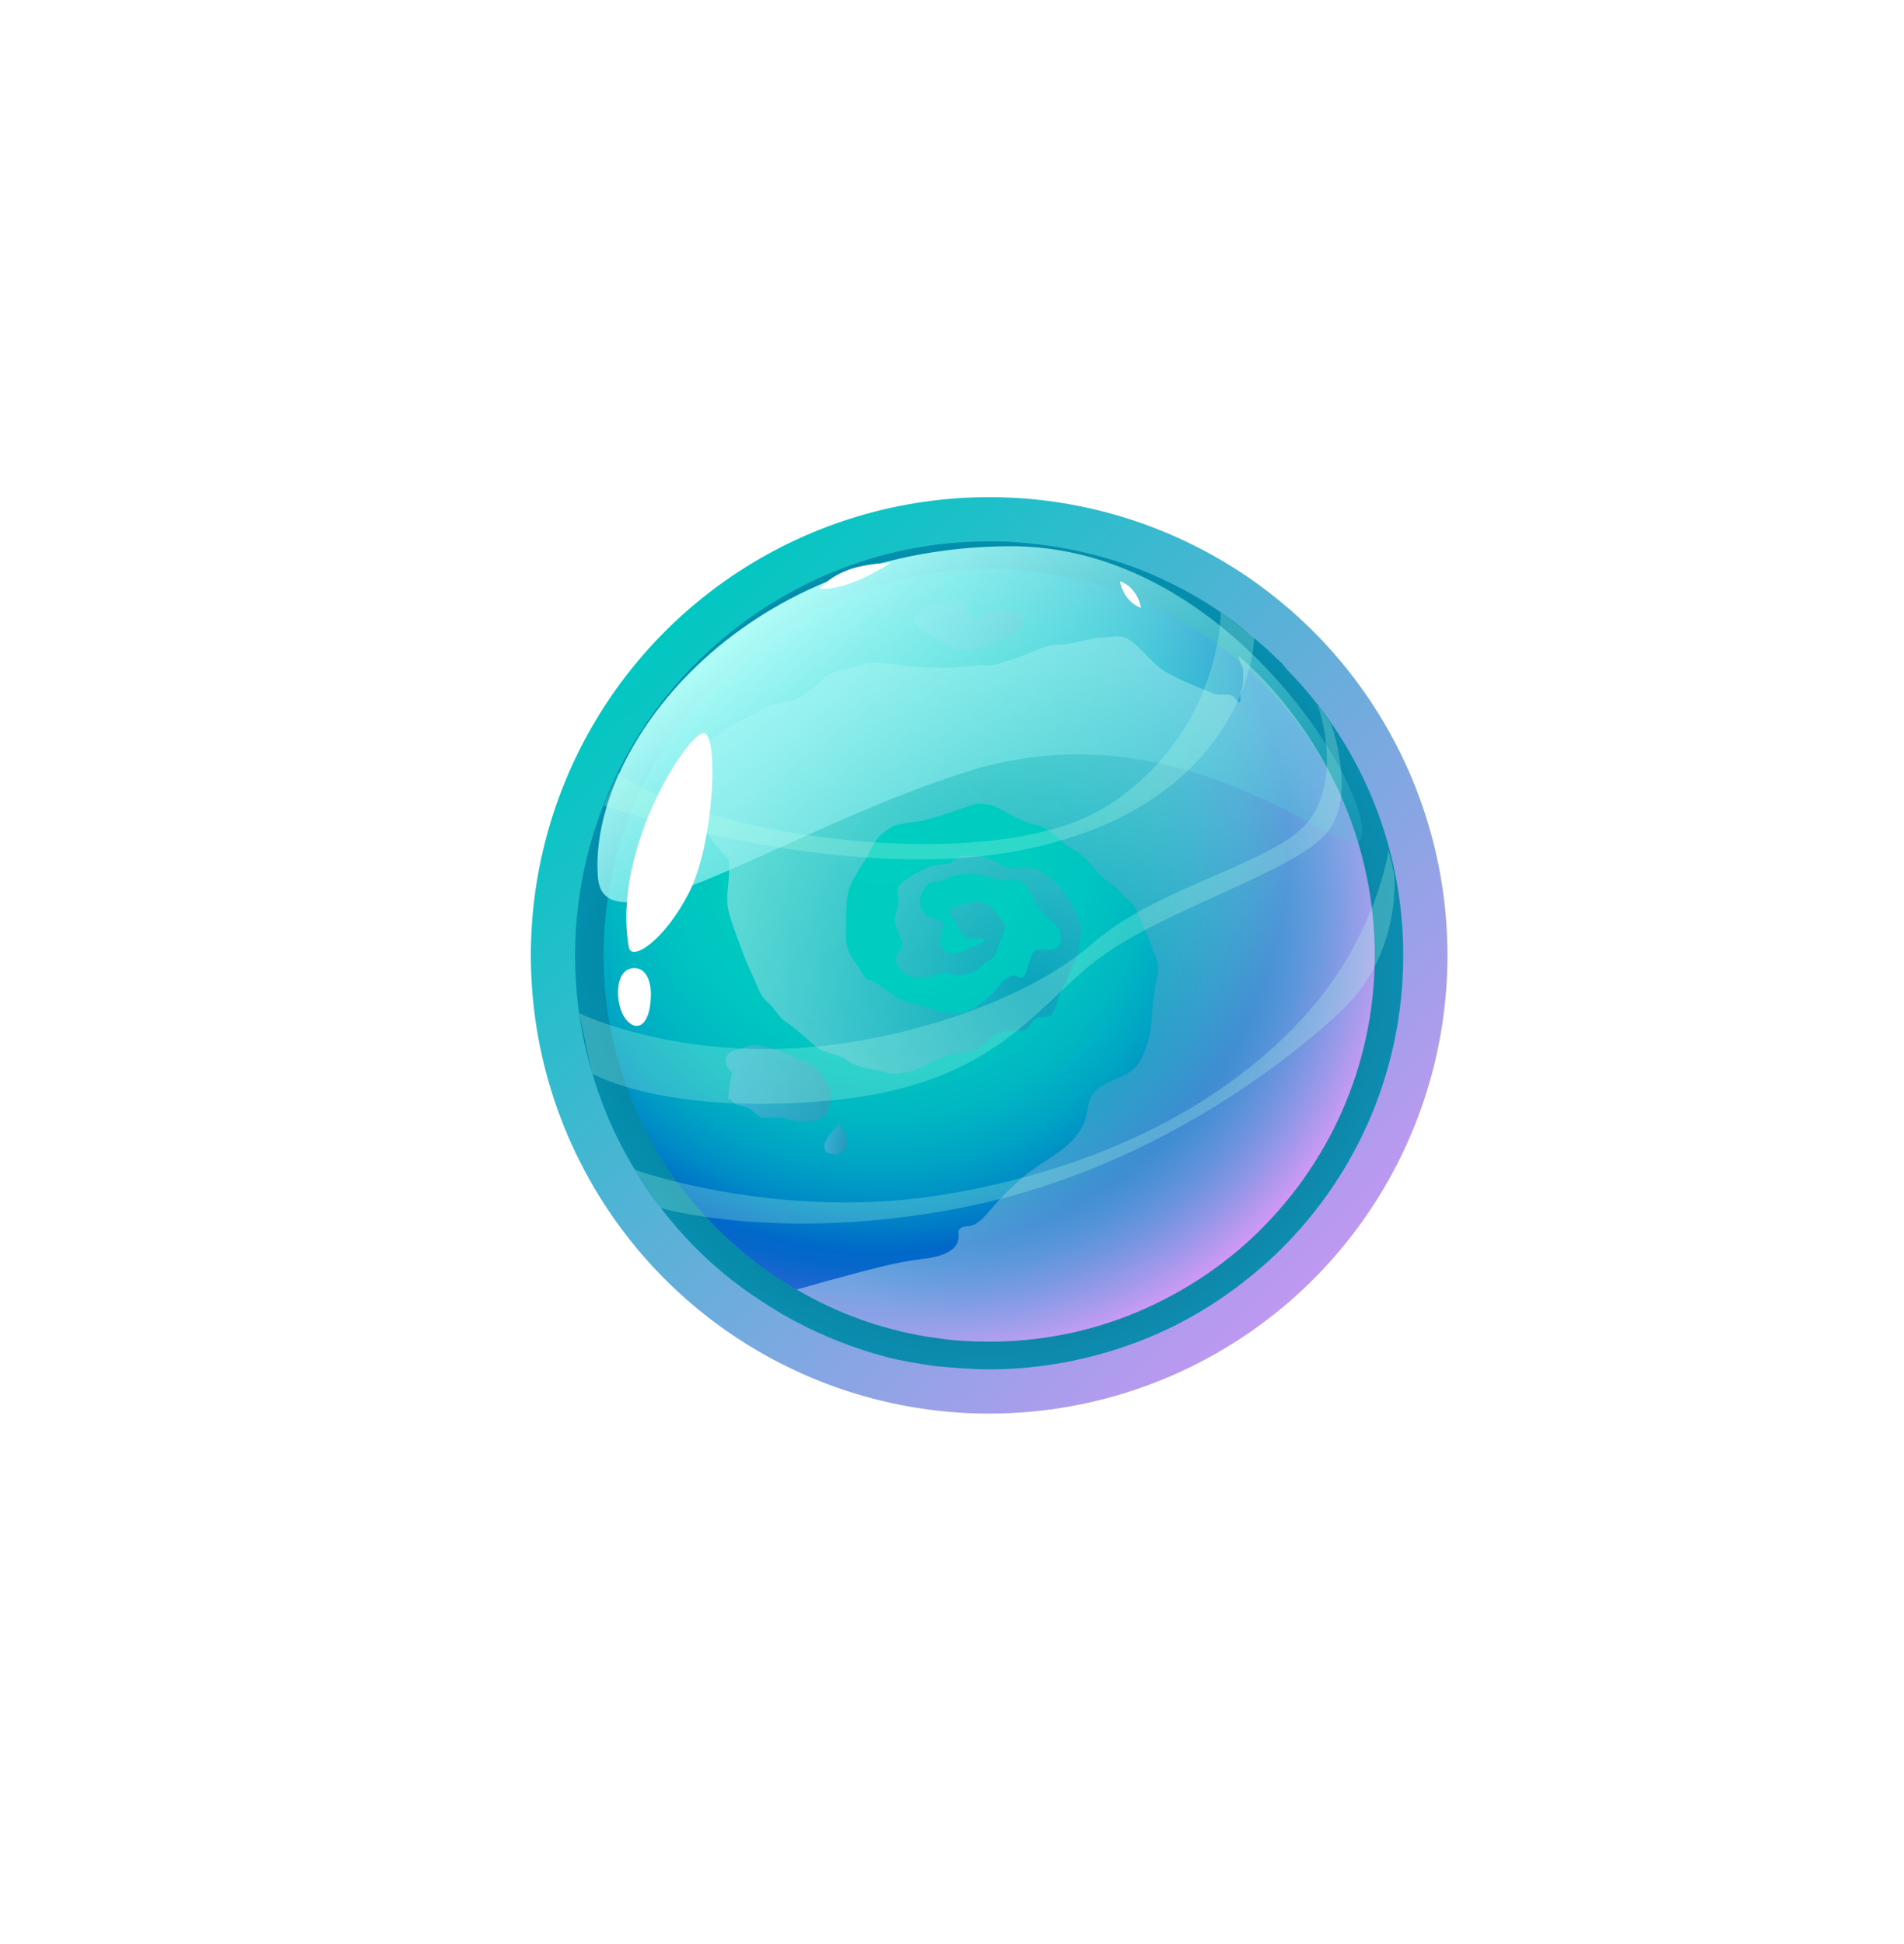 <svg width="1076" height="1099" viewBox="0 0 1076 1099" fill="none" xmlns="http://www.w3.org/2000/svg">
<g filter="url(#filter0_f_10_65)">
<circle cx="559" cy="540" r="234" fill="url(#paint0_linear_10_65)"/>
</g>
<g filter="url(#filter1_f_10_65)">
<circle cx="559" cy="540" r="259" fill="url(#paint1_linear_10_65)"/>
</g>
<path opacity="0.92" fill-rule="evenodd" clip-rule="evenodd" d="M793 540C793 607.713 764.469 668.516 718.451 711.354C696.363 731.622 670.593 748.205 642.062 758.799C616.292 768.472 588.221 774 559.23 774C548.646 774 538.522 773.079 528.398 772.157C519.195 770.775 509.991 769.394 501.248 767.091C480.08 761.563 460.292 753.272 441.885 742.677C430.381 735.768 419.336 728.398 408.752 719.646C384.363 699.378 364.575 674.043 350.31 645.945C341.106 627.98 334.664 609.094 330.062 588.827C326.841 573.165 325 557.043 325 540.461C325 494.398 338.345 451.098 361.354 414.709C371.018 399.508 382.522 385.228 395.867 372.331C438.204 331.335 495.726 306 558.77 306C563.832 306 568.894 306 573.956 306.461C600.646 308.303 625.956 314.291 649.425 323.965C653.566 325.807 657.708 327.65 661.389 329.492C678.416 337.783 694.062 347.917 708.327 360.354C713.389 364.5 717.991 368.646 722.133 372.791C723.973 374.173 725.354 376.016 726.735 377.858C768.15 419.776 793 476.894 793 540Z" fill="url(#paint2_radial_10_65)"/>
<path fill-rule="evenodd" clip-rule="evenodd" d="M776.894 540C776.894 603.106 750.204 659.764 707.407 699.838C687.16 718.724 662.77 733.925 636.54 744.059C612.611 753.271 586.381 758.338 559.23 758.338C549.567 758.338 539.903 757.878 530.699 756.496C521.956 755.574 513.673 753.732 505.39 751.429C485.602 746.362 467.195 738.531 450.168 728.858C439.124 722.409 429 715.5 419.337 707.208C396.788 688.323 377.921 664.83 364.575 638.574C356.292 621.992 349.85 604.027 345.708 585.141C342.487 570.401 341.106 555.661 341.106 540C341.106 496.7 353.531 456.626 375.16 423C384.363 408.72 394.947 395.362 407.372 383.385C446.487 345.153 500.328 321.661 559.23 321.661C563.832 321.661 568.894 321.661 573.496 322.122C598.345 323.964 621.814 329.492 643.443 338.704C647.124 340.086 650.806 341.929 654.487 343.771C670.133 351.602 684.859 361.275 698.664 372.33C703.266 376.015 707.407 380.161 711.549 384.307C712.929 385.689 714.77 387.071 716.151 388.913C753.885 428.067 776.894 481.5 776.894 540Z" fill="url(#paint3_radial_10_65)"/>
<path opacity="0.4" fill-rule="evenodd" clip-rule="evenodd" d="M776.895 540C776.895 603.106 750.204 659.764 707.408 699.838C687.16 718.724 662.771 733.925 636.54 744.059C612.611 753.271 586.381 758.338 559.231 758.338C549.567 758.338 539.903 757.878 530.7 756.496C501.709 752.811 474.558 743.138 450.169 728.858C457.532 727.016 464.434 724.712 471.797 722.87C489.284 718.264 505.85 713.197 523.337 711.354C530.24 710.433 541.744 707.669 541.744 698.917C541.744 696.614 541.284 695.693 542.664 694.311C544.505 692.929 546.346 693.39 548.186 692.929C553.248 692.008 557.39 686.48 560.611 682.795C565.673 676.807 571.656 670.819 577.638 665.752C589.142 655.618 604.788 650.551 612.151 635.811C613.992 631.665 614.452 627.519 615.372 623.374C616.293 618.307 619.974 615.083 624.576 612.779C629.638 609.555 635.62 608.634 640.222 604.488C644.824 600.803 646.664 594.815 648.505 589.287C651.266 580.535 650.806 571.323 652.187 562.11C652.647 557.504 654.027 552.897 654.487 548.291C654.487 543.685 653.107 540.46 651.266 536.315C648.965 529.405 645.284 522.035 642.523 515.126C641.602 512.362 639.762 510.52 637.461 508.677C634.24 505.913 631.939 502.689 628.717 499.925C626.417 498.083 623.656 496.701 621.815 494.858C619.974 493.476 618.594 491.173 617.213 489.33C614.452 486.567 611.691 483.342 608.01 481.039C599.266 476.433 594.204 467.681 584.08 465.838C571.656 463.535 561.532 450.638 548.647 455.244C540.363 458.008 532.08 461.232 522.877 463.535C517.355 464.917 510.912 464.917 505.39 466.76C502.169 468.142 498.487 470.905 496.186 473.669C492.505 477.815 491.125 483.342 487.903 487.488C485.602 490.712 484.222 493.937 481.921 497.622C478.24 504.531 478.24 511.441 478.24 519.271C478.24 523.417 477.779 528.023 478.24 532.169C478.7 537.236 481.001 540.921 484.222 545.067C486.063 547.37 487.443 551.515 489.744 553.358C491.125 554.279 492.045 553.819 493.425 554.74C495.726 555.661 496.647 556.582 498.487 557.964C504.009 562.11 509.992 566.256 516.894 567.638C520.576 568.559 523.797 569.019 527.018 570.401C529.779 571.783 533.001 572.244 536.222 572.705C543.585 573.626 550.027 570.862 555.549 566.256C559.231 563.492 561.532 561.189 564.293 557.504C565.673 555.661 566.594 554.279 568.894 552.897C570.275 551.976 571.656 551.055 573.496 551.516C574.877 551.516 576.257 553.358 578.098 552.437C579.479 551.516 580.399 547.37 580.859 546.449C581.779 544.145 582.24 541.382 583.16 539.539C585.001 535.854 587.762 536.775 591.443 536.775C593.744 536.775 596.965 536.315 598.806 534.472C600.187 532.169 599.726 528.023 598.806 525.72C596.965 522.496 592.824 519.732 590.523 517.429C588.682 515.586 587.302 513.283 585.461 510.98C582.7 506.834 581.319 498.543 575.337 497.622C573.036 497.161 569.815 497.622 567.514 497.622C564.753 497.622 562.912 497.161 560.151 496.24C556.009 495.319 552.328 493.937 547.726 493.937C542.204 493.937 537.602 495.319 532.54 497.622C530.24 498.543 528.859 498.082 526.558 498.543C524.257 499.464 520.576 504.071 520.116 506.835C519.195 511.901 521.036 516.508 526.098 518.811C527.479 519.271 531.16 519.732 532.54 521.114C533.921 522.956 533.001 525.26 532.08 527.102C530.24 532.169 531.16 538.157 537.142 539.079C541.284 539.539 545.425 537.236 548.647 535.393C551.408 534.012 556.47 533.551 556.47 529.866C556.01 531.709 553.248 530.787 551.868 530.787C548.647 530.787 546.806 530.787 544.505 528.945C542.204 527.102 541.744 525.26 540.824 522.957C540.363 522.035 539.903 520.193 538.983 519.271C538.523 518.35 536.682 517.429 536.682 516.508C534.841 512.362 548.647 510.059 550.948 509.598C556.47 509.138 560.611 512.823 563.833 516.968C565.213 518.811 567.974 521.575 567.974 523.878C567.974 526.181 566.133 529.866 565.213 532.169C564.293 534.472 563.833 536.315 562.912 538.618C561.992 541.382 560.611 541.842 558.31 543.224C556.009 544.606 554.169 546.449 552.328 548.291C550.027 550.134 547.266 550.594 544.505 551.055C540.363 551.976 536.682 549.673 532.54 550.134C528.859 550.134 526.098 552.437 522.877 552.437C515.514 552.897 509.532 551.976 506.771 544.145C505.85 540.921 506.771 539.539 508.611 537.236C510.912 534.933 509.992 533.09 509.071 530.327C507.691 527.102 506.31 524.338 505.85 521.114C505.39 517.89 507.231 514.205 507.691 510.519C508.151 507.756 506.771 503.61 507.691 501.307C508.611 499.004 513.213 496.701 515.514 494.858C518.275 493.016 521.496 492.094 524.717 490.252C528.399 488.409 531.16 488.87 534.841 488.409C538.063 487.949 539.443 485.645 542.204 484.264C545.425 482.882 549.567 483.803 552.788 483.803C556.47 483.803 558.31 485.185 561.532 486.567C564.753 487.949 567.054 490.252 570.735 490.712C574.877 491.173 579.018 490.252 583.16 490.712C587.302 491.173 588.682 493.016 591.903 495.319C595.125 497.622 597.425 499.004 600.187 502.689C601.567 504.531 602.027 506.374 603.408 507.756C604.788 509.598 605.709 510.519 606.629 512.823C607.549 515.586 609.39 518.35 610.31 521.575C610.771 523.417 611.231 524.799 611.231 526.642C610.771 528.945 609.85 531.248 609.85 533.551C609.85 539.079 607.549 543.224 605.248 548.291C602.948 553.358 600.647 558.425 598.346 563.492C596.965 566.716 596.505 573.626 591.903 574.547C589.602 575.008 587.302 574.547 585.001 575.929C582.7 577.311 582.24 580.075 580.399 581.456C578.558 583.299 576.257 582.378 573.956 582.378C570.275 582.378 567.054 582.838 563.833 584.22C559.691 586.063 556.93 589.748 553.248 592.051C550.027 593.433 546.346 595.275 542.664 595.736C539.903 596.197 537.602 595.736 534.841 596.657C528.859 598.5 524.257 602.185 518.275 604.488C513.673 605.87 508.151 607.252 503.549 606.791C501.709 606.791 499.868 605.87 498.027 605.409C495.266 604.488 492.045 604.488 488.824 603.567C486.523 603.106 484.222 602.185 481.921 601.264C479.62 600.342 478.24 598.5 475.939 597.579C470.877 595.275 465.815 595.275 461.213 591.59C455.231 586.984 450.169 581.456 443.726 577.311C440.965 575.468 439.585 573.165 437.744 570.862C436.363 568.559 434.523 567.177 432.682 565.334C429.921 562.571 428.54 558.886 427.16 555.661C424.859 550.134 422.098 544.606 419.797 538.618C417.036 530.327 413.355 522.496 411.514 513.744C410.133 506.374 411.974 499.925 411.974 493.016C411.974 491.173 412.434 489.331 411.974 487.488C411.514 484.724 409.213 482.882 407.372 481.039C401.85 474.59 396.788 468.142 393.567 459.85C390.346 451.559 388.965 441.425 391.266 432.673C393.567 424.842 398.629 420.697 405.071 415.63C411.054 411.023 418.417 407.338 425.319 404.114C428.54 402.271 431.302 400.429 434.523 399.047C437.744 397.665 441.886 397.205 445.567 396.283C448.788 395.362 451.089 395.362 453.85 393.059C456.611 391.216 459.832 388.913 462.133 386.61C465.355 383.846 467.655 380.622 472.257 379.701C477.779 378.319 484.222 376.476 489.744 375.094C497.107 373.712 505.85 375.555 513.213 376.476C520.576 377.397 527.479 377.397 534.841 377.397C540.824 377.397 546.806 376.476 552.788 376.016C555.089 376.016 557.39 376.476 559.691 376.016C563.372 376.016 566.594 374.173 570.275 373.252C577.178 371.409 583.16 368.185 590.063 365.882C595.125 364.039 600.187 364.5 605.248 363.579C610.771 362.657 616.293 360.815 622.275 360.354C627.337 360.354 632.399 358.512 637.001 360.815C645.284 365.882 650.346 374.634 658.629 379.701C667.372 384.768 677.036 388.453 686.24 392.138C689.461 393.519 693.142 391.677 695.903 393.059C697.284 393.519 699.125 395.823 700.045 397.205C701.425 396.283 700.965 394.441 700.965 393.059C700.965 390.756 702.346 388.913 702.346 386.61C702.346 383.846 702.806 380.622 702.346 377.858C701.886 376.476 700.045 373.252 700.045 370.949C704.647 374.634 708.788 378.779 712.93 382.925C752.045 423.921 776.895 479.197 776.895 540Z" fill="url(#paint4_radial_10_65)"/>
<path opacity="0.3" fill-rule="evenodd" clip-rule="evenodd" d="M413.814 606.331C412.433 610.937 411.973 616.004 411.513 621.071C412.894 620.611 414.734 623.835 416.115 624.296C418.876 625.217 421.177 625.217 423.478 626.599C425.779 627.981 428.079 631.205 430.38 631.666C431.761 632.126 434.062 631.666 435.902 631.666C439.584 631.666 442.805 631.666 446.026 632.587C449.708 633.508 454.31 634.429 457.991 633.969C460.292 633.508 464.433 632.587 466.274 630.744C468.115 628.902 469.035 624.296 469.495 621.532C469.956 613.701 463.973 605.87 457.991 601.264C454.77 598.961 451.549 598.961 447.867 597.118C443.725 594.815 440.044 593.894 435.442 592.512C432.681 591.591 429 590.67 426.239 590.67C423.478 590.67 420.256 592.512 417.956 592.973C415.195 593.894 412.894 593.894 411.053 596.197C409.212 599.422 410.133 603.107 413.814 606.331Z" fill="url(#paint5_linear_10_65)"/>
<path opacity="0.3" fill-rule="evenodd" clip-rule="evenodd" d="M475.478 633.968C474.097 635.811 461.212 646.866 467.655 651.472C468.115 651.933 470.876 652.393 471.336 652.393C473.177 652.854 473.637 652.394 475.478 651.472C478.699 649.63 479.159 646.405 478.239 642.72C478.239 641.799 477.319 639.956 476.858 639.035C476.398 637.653 475.018 637.653 474.558 635.811L475.478 633.968Z" fill="url(#paint6_linear_10_65)"/>
<path opacity="0.3" fill-rule="evenodd" clip-rule="evenodd" d="M549.567 351.142C551.867 349.76 559.23 345.614 563.372 345.154C564.752 345.154 566.593 345.614 567.974 345.614C571.195 345.614 573.956 345.154 576.257 347.457C578.097 349.299 579.018 351.142 577.637 353.445C575.797 356.669 571.195 358.972 567.974 360.354C561.071 364.5 551.867 368.185 543.584 367.264C537.142 366.803 531.159 361.736 525.177 358.512C521.036 356.209 513.213 352.063 518.274 346.996C522.416 342.85 528.859 340.547 534.841 340.087C537.602 340.087 544.044 339.165 545.885 340.547C548.186 342.39 545.885 349.76 550.487 349.299L549.567 351.142Z" fill="url(#paint7_linear_10_65)"/>
<path fill-rule="evenodd" clip-rule="evenodd" d="M337.886 495.779C341.107 540.46 445.107 468.142 545.886 436.358C664.151 398.586 753.886 481.039 766.771 476.433C787.479 469.523 703.266 306.46 568.434 308.764C416.576 310.606 332.364 423.921 337.886 495.779Z" fill="url(#paint8_linear_10_65)"/>
<path opacity="0.5" fill-rule="evenodd" clip-rule="evenodd" d="M327.301 572.705L334.664 606.792C334.664 606.792 375.159 630.744 469.496 621.993C563.832 613.241 585.92 567.178 622.734 540.461C659.549 513.744 730.876 492.555 749.283 471.366C767.69 450.638 752.044 408.721 752.044 408.721L744.681 398.587C744.681 398.587 758.027 434.516 741.92 460.772C726.274 487.028 655.867 499.465 617.673 533.091C579.478 566.717 501.708 592.512 434.982 592.973C369.637 593.433 327.301 572.705 327.301 572.705Z" fill="#BDFFE8" fill-opacity="0.5"/>
<path opacity="0.5" fill-rule="evenodd" clip-rule="evenodd" d="M358.594 661.145L373.32 682.795C373.32 682.795 440.966 702.602 542.665 682.795C644.364 662.988 721.214 605.409 756.647 572.704C792.541 540 787.939 494.397 787.939 494.397L784.718 480.578C784.718 480.578 778.276 528.023 738.7 572.704C699.125 617.385 632.86 657.921 537.603 674.504C442.807 691.547 358.594 661.145 358.594 661.145Z" fill="#BDFFE8" fill-opacity="0.5"/>
<path opacity="0.5" fill-rule="evenodd" clip-rule="evenodd" d="M341.106 455.244C341.106 455.244 474.098 500.846 576.717 480.578C679.337 460.771 706.947 394.441 708.788 360.354L689.921 346.074C689.921 346.074 690.381 414.248 625.496 455.704C560.611 496.7 394.027 472.287 349.39 436.819L341.106 455.244Z" fill="#BDFFE8" fill-opacity="0.5"/>
<path fill-rule="evenodd" clip-rule="evenodd" d="M355.372 535.393C356.753 543.685 375.16 532.169 389.425 504.531C403.231 476.893 405.992 419.315 398.629 414.708C391.726 409.181 345.248 478.736 355.372 535.393Z" fill="white"/>
<path fill-rule="evenodd" clip-rule="evenodd" d="M356.753 547.37C347.089 549.212 347.549 568.098 353.532 575.929C359.514 583.76 367.337 580.075 367.797 563.492C368.257 553.819 364.576 545.988 356.753 547.37Z" fill="white"/>
<path fill-rule="evenodd" clip-rule="evenodd" d="M632.858 328.57C632.858 328.57 642.061 330.874 644.823 343.311C644.823 343.771 635.619 341.007 632.858 328.57Z" fill="white"/>
<path fill-rule="evenodd" clip-rule="evenodd" d="M463.053 332.717C463.053 332.717 469.956 324.426 483.761 320.741C494.805 317.977 501.248 318.437 503.549 317.977C503.549 317.977 480.08 334.099 463.053 332.717Z" fill="white"/>
<path d="M93.305 457.734C97.727 457.734 100.953 458.688 102.984 460.594C105.016 462.484 106.031 465.094 106.031 468.422C106.031 469.922 105.805 471.359 105.352 472.734C104.898 474.094 104.156 475.305 103.125 476.367C102.109 477.43 100.75 478.273 99.047 478.898C97.344 479.508 95.242 479.812 92.742 479.812H89.625V492H82.359V457.734H93.305ZM92.93 463.688H89.625V473.859H92.016C93.375 473.859 94.555 473.68 95.555 473.32C96.555 472.961 97.328 472.398 97.875 471.633C98.422 470.867 98.695 469.883 98.695 468.68C98.695 466.992 98.227 465.742 97.289 464.93C96.352 464.102 94.898 463.688 92.93 463.688ZM135.75 478.852C135.75 481.039 135.453 482.977 134.859 484.664C134.281 486.352 133.43 487.781 132.305 488.953C131.195 490.109 129.852 490.984 128.273 491.578C126.711 492.172 124.945 492.469 122.977 492.469C121.133 492.469 119.438 492.172 117.891 491.578C116.359 490.984 115.023 490.109 113.883 488.953C112.758 487.781 111.883 486.352 111.258 484.664C110.648 482.977 110.344 481.039 110.344 478.852C110.344 475.945 110.859 473.484 111.891 471.469C112.922 469.453 114.391 467.922 116.297 466.875C118.203 465.828 120.477 465.305 123.117 465.305C125.57 465.305 127.742 465.828 129.633 466.875C131.539 467.922 133.031 469.453 134.109 471.469C135.203 473.484 135.75 475.945 135.75 478.852ZM117.633 478.852C117.633 480.57 117.82 482.016 118.195 483.188C118.57 484.359 119.156 485.242 119.953 485.836C120.75 486.43 121.789 486.727 123.07 486.727C124.336 486.727 125.359 486.43 126.141 485.836C126.938 485.242 127.516 484.359 127.875 483.188C128.25 482.016 128.438 480.57 128.438 478.852C128.438 477.117 128.25 475.68 127.875 474.539C127.516 473.383 126.938 472.516 126.141 471.938C125.344 471.359 124.305 471.07 123.023 471.07C121.133 471.07 119.758 471.719 118.898 473.016C118.055 474.312 117.633 476.258 117.633 478.852ZM156.281 465.305C156.641 465.305 157.055 465.328 157.523 465.375C158.008 465.406 158.398 465.453 158.695 465.516L158.156 472.219C157.922 472.141 157.586 472.086 157.148 472.055C156.727 472.008 156.359 471.984 156.047 471.984C155.125 471.984 154.227 472.102 153.352 472.336C152.492 472.57 151.719 472.953 151.031 473.484C150.344 474 149.797 474.688 149.391 475.547C149 476.391 148.805 477.43 148.805 478.664V492H141.656V465.797H147.07L148.125 470.203H148.477C148.992 469.312 149.633 468.5 150.398 467.766C151.18 467.016 152.062 466.422 153.047 465.984C154.047 465.531 155.125 465.305 156.281 465.305ZM174.492 486.773C175.273 486.773 176.031 486.695 176.766 486.539C177.516 486.383 178.258 486.188 178.992 485.953V491.273C178.227 491.617 177.273 491.898 176.133 492.117C175.008 492.352 173.773 492.469 172.43 492.469C170.867 492.469 169.461 492.219 168.211 491.719C166.977 491.203 166 490.32 165.281 489.07C164.578 487.805 164.227 486.047 164.227 483.797V471.164H160.805V468.141L164.742 465.75L166.805 460.219H171.375V465.797H178.711V471.164H171.375V483.797C171.375 484.797 171.656 485.547 172.219 486.047C172.797 486.531 173.555 486.773 174.492 486.773ZM198.797 471.164H192.609V492H185.461V471.164H181.523V467.719L185.461 465.797V463.875C185.461 461.641 185.836 459.906 186.586 458.672C187.352 457.422 188.422 456.547 189.797 456.047C191.188 455.531 192.828 455.273 194.719 455.273C196.109 455.273 197.375 455.391 198.516 455.625C199.656 455.844 200.586 456.094 201.305 456.375L199.477 461.625C198.93 461.453 198.336 461.297 197.695 461.156C197.055 461.016 196.32 460.945 195.492 460.945C194.492 460.945 193.758 461.25 193.289 461.859C192.836 462.453 192.609 463.219 192.609 464.156V465.797H198.797V471.164ZM226.734 478.852C226.734 481.039 226.438 482.977 225.844 484.664C225.266 486.352 224.414 487.781 223.289 488.953C222.18 490.109 220.836 490.984 219.258 491.578C217.695 492.172 215.93 492.469 213.961 492.469C212.117 492.469 210.422 492.172 208.875 491.578C207.344 490.984 206.008 490.109 204.867 488.953C203.742 487.781 202.867 486.352 202.242 484.664C201.633 482.977 201.328 481.039 201.328 478.852C201.328 475.945 201.844 473.484 202.875 471.469C203.906 469.453 205.375 467.922 207.281 466.875C209.188 465.828 211.461 465.305 214.102 465.305C216.555 465.305 218.727 465.828 220.617 466.875C222.523 467.922 224.016 469.453 225.094 471.469C226.188 473.484 226.734 475.945 226.734 478.852ZM208.617 478.852C208.617 480.57 208.805 482.016 209.18 483.188C209.555 484.359 210.141 485.242 210.938 485.836C211.734 486.43 212.773 486.727 214.055 486.727C215.32 486.727 216.344 486.43 217.125 485.836C217.922 485.242 218.5 484.359 218.859 483.188C219.234 482.016 219.422 480.57 219.422 478.852C219.422 477.117 219.234 475.68 218.859 474.539C218.5 473.383 217.922 472.516 217.125 471.938C216.328 471.359 215.289 471.07 214.008 471.07C212.117 471.07 210.742 471.719 209.883 473.016C209.039 474.312 208.617 476.258 208.617 478.852ZM239.789 492H232.641V455.531H239.789V492ZM254.461 465.797V492H247.312V465.797H254.461ZM250.898 455.531C251.961 455.531 252.875 455.781 253.641 456.281C254.406 456.766 254.789 457.68 254.789 459.023C254.789 460.352 254.406 461.273 253.641 461.789C252.875 462.289 251.961 462.539 250.898 462.539C249.82 462.539 248.898 462.289 248.133 461.789C247.383 461.273 247.008 460.352 247.008 459.023C247.008 457.68 247.383 456.766 248.133 456.281C248.898 455.781 249.82 455.531 250.898 455.531ZM285.797 478.852C285.797 481.039 285.5 482.977 284.906 484.664C284.328 486.352 283.477 487.781 282.352 488.953C281.242 490.109 279.898 490.984 278.32 491.578C276.758 492.172 274.992 492.469 273.023 492.469C271.18 492.469 269.484 492.172 267.938 491.578C266.406 490.984 265.07 490.109 263.93 488.953C262.805 487.781 261.93 486.352 261.305 484.664C260.695 482.977 260.391 481.039 260.391 478.852C260.391 475.945 260.906 473.484 261.938 471.469C262.969 469.453 264.438 467.922 266.344 466.875C268.25 465.828 270.523 465.305 273.164 465.305C275.617 465.305 277.789 465.828 279.68 466.875C281.586 467.922 283.078 469.453 284.156 471.469C285.25 473.484 285.797 475.945 285.797 478.852ZM267.68 478.852C267.68 480.57 267.867 482.016 268.242 483.188C268.617 484.359 269.203 485.242 270 485.836C270.797 486.43 271.836 486.727 273.117 486.727C274.383 486.727 275.406 486.43 276.188 485.836C276.984 485.242 277.562 484.359 277.922 483.188C278.297 482.016 278.484 480.57 278.484 478.852C278.484 477.117 278.297 475.68 277.922 474.539C277.562 473.383 276.984 472.516 276.188 471.938C275.391 471.359 274.352 471.07 273.07 471.07C271.18 471.07 269.805 471.719 268.945 473.016C268.102 474.312 267.68 476.258 267.68 478.852Z" fill="white"/>
<defs>
<filter id="filter0_f_10_65" x="175" y="156" width="768" height="768" filterUnits="userSpaceOnUse" color-interpolation-filters="sRGB">
<feFlood flood-opacity="0" result="BackgroundImageFix"/>
<feBlend mode="normal" in="SourceGraphic" in2="BackgroundImageFix" result="shape"/>
<feGaussianBlur stdDeviation="75" result="effect1_foregroundBlur_10_65"/>
</filter>
<filter id="filter1_f_10_65" x="0" y="-19" width="1118" height="1118" filterUnits="userSpaceOnUse" color-interpolation-filters="sRGB">
<feFlood flood-opacity="0" result="BackgroundImageFix"/>
<feBlend mode="normal" in="SourceGraphic" in2="BackgroundImageFix" result="shape"/>
<feGaussianBlur stdDeviation="150" result="effect1_foregroundBlur_10_65"/>
</filter>
<linearGradient id="paint0_linear_10_65" x1="406.5" y1="360.5" x2="733.5" y2="693.5" gradientUnits="userSpaceOnUse">
<stop stop-color="#01C7C1"/>
<stop offset="1" stop-color="#BE98F1"/>
</linearGradient>
<linearGradient id="paint1_linear_10_65" x1="390.207" y1="341.323" x2="752.143" y2="709.9" gradientUnits="userSpaceOnUse">
<stop stop-color="#01C7C1"/>
<stop offset="1" stop-color="#BE98F1"/>
</linearGradient>
<radialGradient id="paint2_radial_10_65" cx="0" cy="0" r="1" gradientUnits="userSpaceOnUse" gradientTransform="translate(559.017 540.065) scale(233.952 234.182)">
<stop stop-color="#004858"/>
<stop offset="1" stop-color="#008BAB"/>
</radialGradient>
<radialGradient id="paint3_radial_10_65" cx="0" cy="0" r="1" gradientUnits="userSpaceOnUse" gradientTransform="translate(497.236 478.156) scale(319.791 320.106)">
<stop offset="0.006" stop-color="#00CEC0"/>
<stop offset="0.258" stop-color="#00CCC0"/>
<stop offset="0.383" stop-color="#00C4C1"/>
<stop offset="0.481" stop-color="#00B7C2"/>
<stop offset="0.565" stop-color="#00A4C4"/>
<stop offset="0.639" stop-color="#008CC6"/>
<stop offset="0.705" stop-color="#006EC8"/>
<stop offset="0.718" stop-color="#0068C9"/>
<stop offset="0.744" stop-color="#0767CB"/>
<stop offset="0.781" stop-color="#1A66CF"/>
<stop offset="0.826" stop-color="#3A63D6"/>
<stop offset="0.876" stop-color="#6660E0"/>
<stop offset="0.93" stop-color="#9E5BEC"/>
<stop offset="0.988" stop-color="#E255FC"/>
<stop offset="1" stop-color="#F154FF"/>
</radialGradient>
<radialGradient id="paint4_radial_10_65" cx="0" cy="0" r="1" gradientUnits="userSpaceOnUse" gradientTransform="translate(583.28 559.577) scale(196.146 196.339)">
<stop stop-color="#1372B3"/>
<stop offset="1" stop-color="white"/>
</radialGradient>
<linearGradient id="paint5_linear_10_65" x1="410.256" y1="612.547" x2="469.565" y2="612.547" gradientUnits="userSpaceOnUse">
<stop stop-color="#B8C2FF"/>
<stop offset="1" stop-color="#7D72B3"/>
</linearGradient>
<linearGradient id="paint6_linear_10_65" x1="465.644" y1="643.336" x2="477.863" y2="643.336" gradientUnits="userSpaceOnUse">
<stop stop-color="#B8C2FF"/>
<stop offset="1" stop-color="#7D72B3"/>
</linearGradient>
<linearGradient id="paint7_linear_10_65" x1="517.01" y1="354.08" x2="578.426" y2="354.08" gradientUnits="userSpaceOnUse">
<stop stop-color="#B8C2FF"/>
<stop offset="1" stop-color="#7D72B3"/>
</linearGradient>
<linearGradient id="paint8_linear_10_65" x1="424.86" y1="342.982" x2="654.307" y2="636.974" gradientUnits="userSpaceOnUse">
<stop offset="0.017" stop-color="#B1FDF9"/>
<stop offset="1" stop-color="#37C7D1" stop-opacity="0"/>
</linearGradient>
</defs>
</svg>
